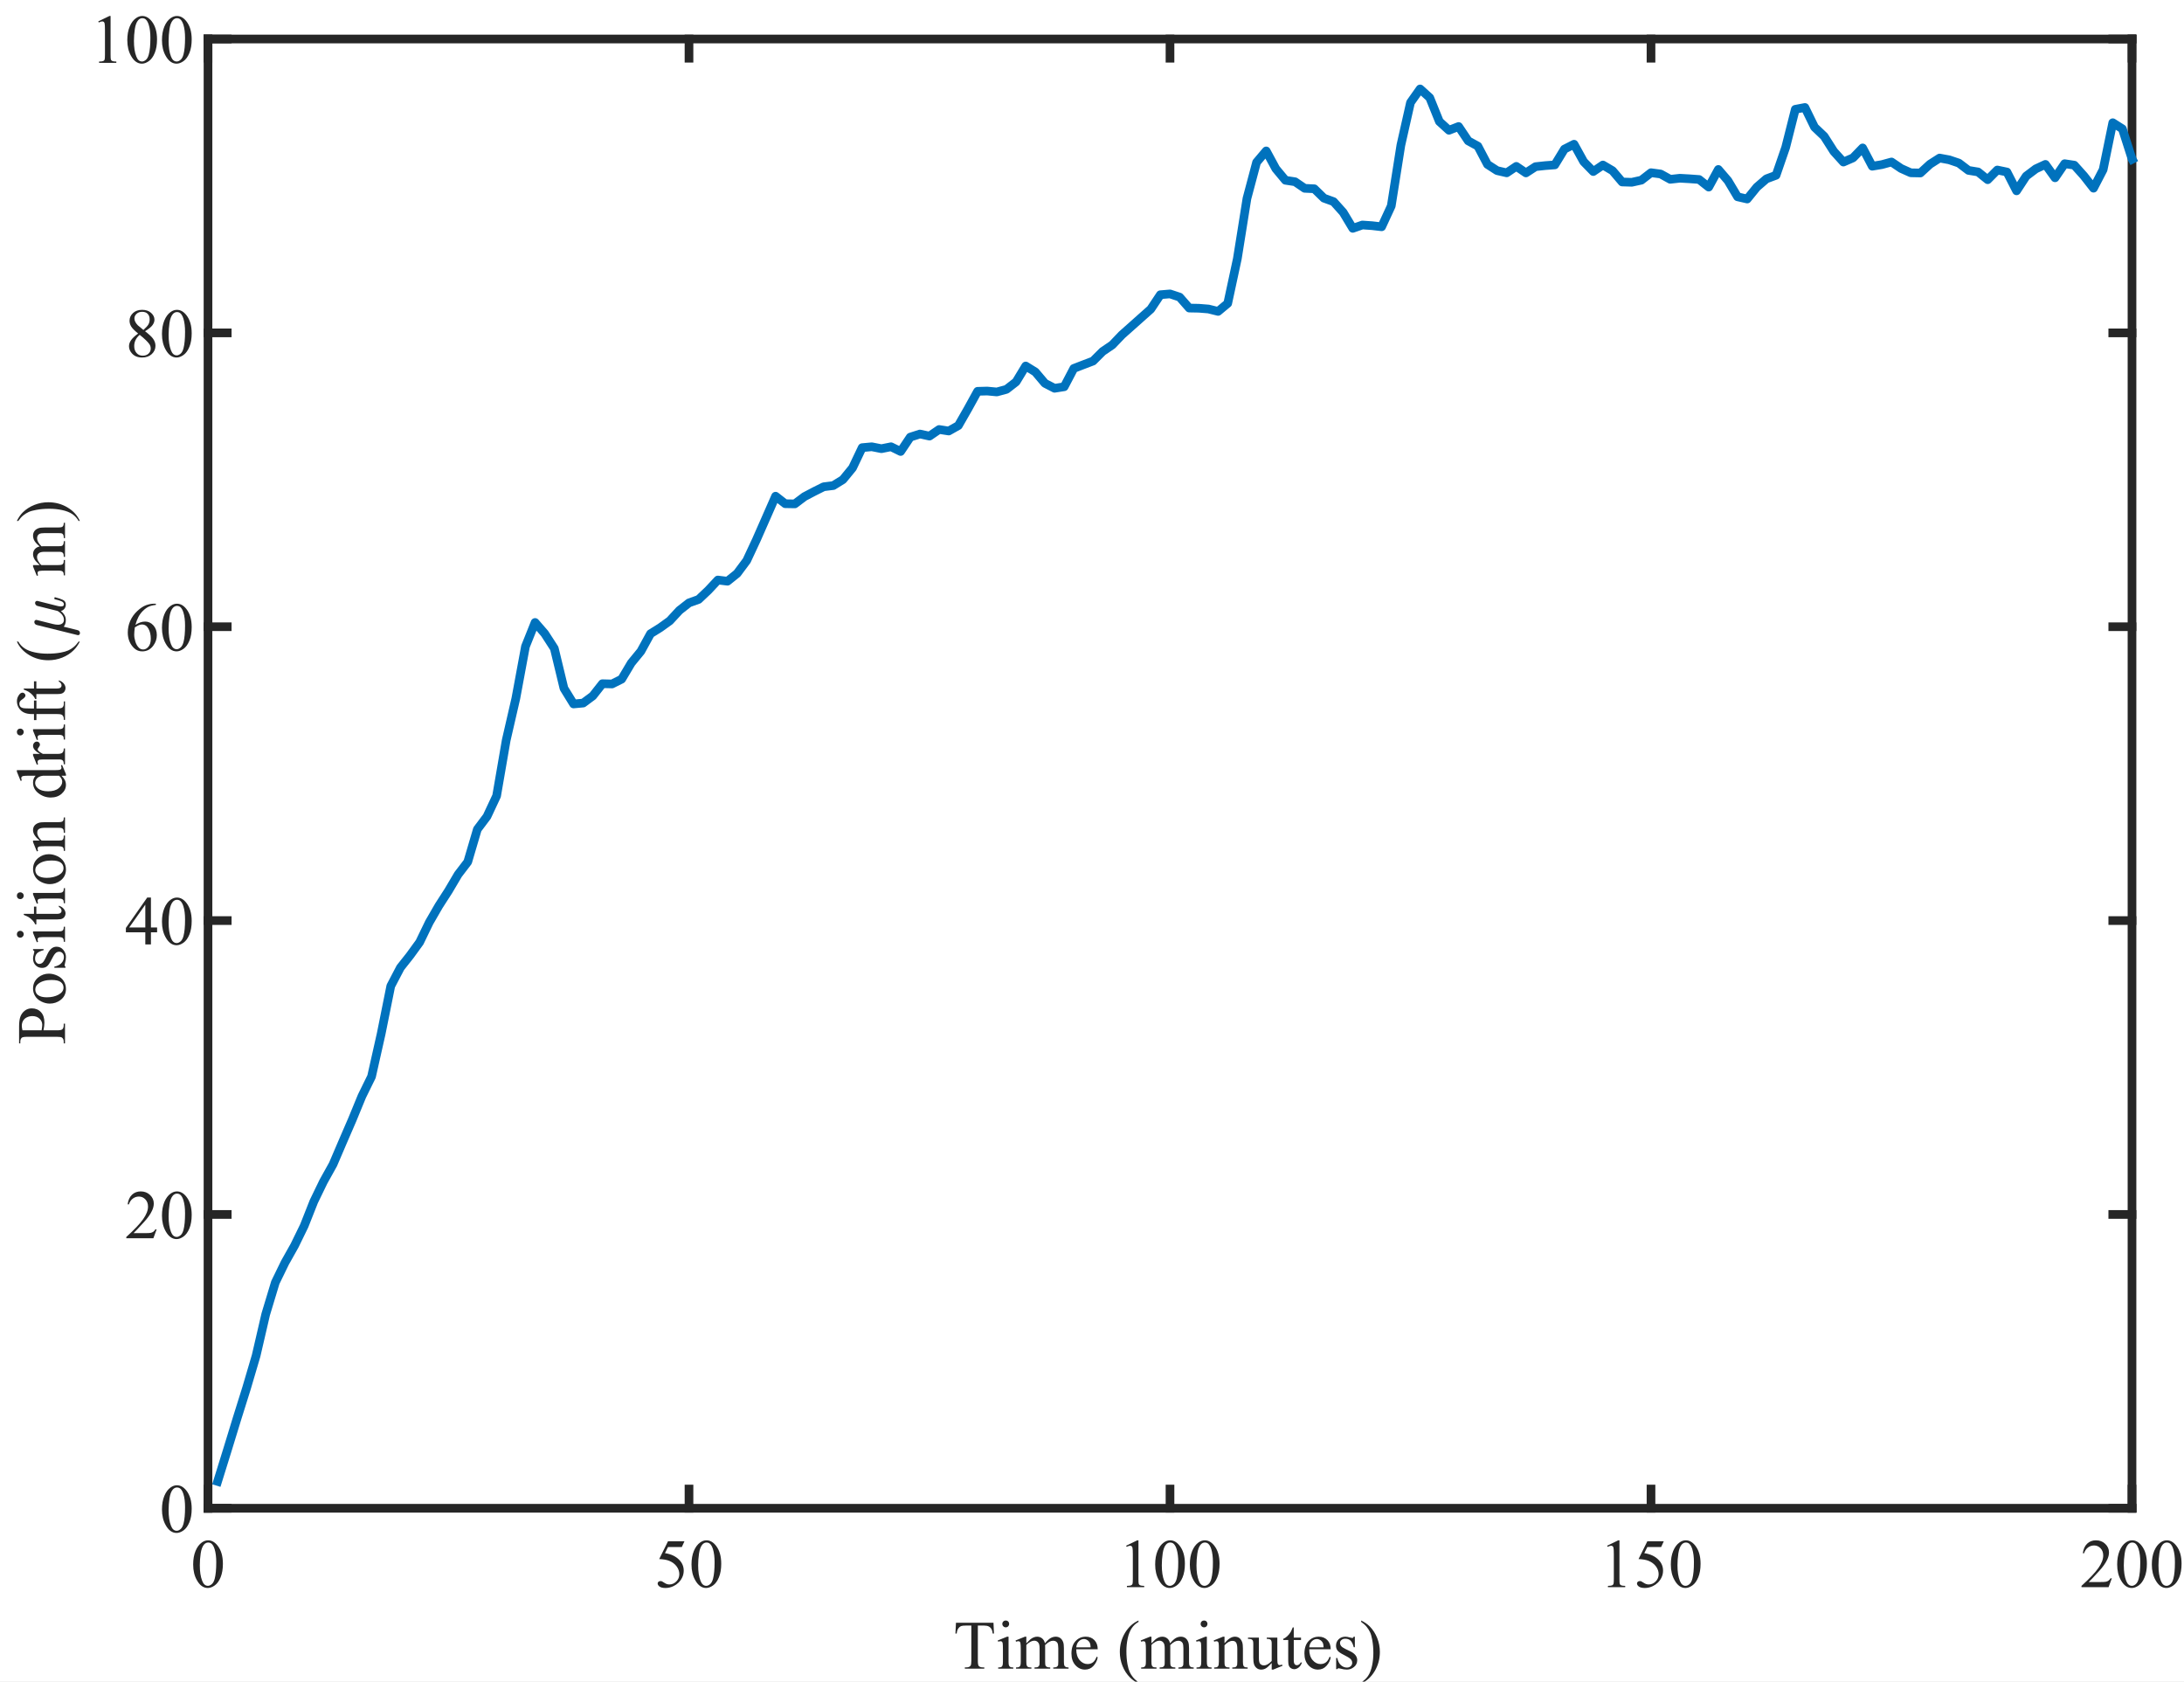 <?xml version="1.0"?>
<!DOCTYPE svg PUBLIC '-//W3C//DTD SVG 1.0//EN'
          'http://www.w3.org/TR/2001/REC-SVG-20010904/DTD/svg10.dtd'>
<svg xmlns:xlink="http://www.w3.org/1999/xlink" style="fill-opacity:1; color-rendering:auto; color-interpolation:auto; text-rendering:auto; stroke:black; stroke-linecap:square; stroke-miterlimit:10; shape-rendering:auto; stroke-opacity:1; fill:black; stroke-dasharray:none; font-weight:normal; stroke-width:1; font-family:'Dialog'; font-style:normal; stroke-linejoin:miter; font-size:12px; stroke-dashoffset:0; image-rendering:auto;" width="504" height="388" xmlns="http://www.w3.org/2000/svg"
><rect width="100%" height="100%" fill="#808080" stroke="none"/><!--Generated by the Batik Graphics2D SVG Generator--><defs id="genericDefs"
  /><g
  ><defs id="defs1"
    ><clipPath clipPathUnits="userSpaceOnUse" id="clipPath1"
      ><path d="M0 0 L504 0 L504 388 L0 388 L0 0 Z"
      /></clipPath
    ></defs
    ><g style="fill:white; stroke:white;"
    ><rect x="0" y="0" width="504" style="clip-path:url(#clipPath1); stroke:none;" height="388"
    /></g
    ><g style="fill:white; text-rendering:optimizeSpeed; color-rendering:optimizeSpeed; image-rendering:optimizeSpeed; shape-rendering:crispEdges; stroke:white; color-interpolation:sRGB;"
    ><rect x="0" width="504" height="388" y="0" style="stroke:none;"
      /><path style="stroke:none;" d="M48 348 L492 348 L492 9 L48 9 Z"
    /></g
    ><g style="fill:rgb(38,38,38); text-rendering:geometricPrecision; image-rendering:optimizeQuality; color-rendering:optimizeQuality; stroke-linejoin:round; stroke:rgb(38,38,38); color-interpolation:linearRGB; stroke-width:2;"
    ><line y2="348" style="fill:none;" x1="48" x2="492" y1="348"
      /><line y2="9" style="fill:none;" x1="48" x2="492" y1="9"
      /><line y2="343.562" style="fill:none;" x1="48" x2="48" y1="348"
      /><line y2="343.562" style="fill:none;" x1="159" x2="159" y1="348"
      /><line y2="343.562" style="fill:none;" x1="270" x2="270" y1="348"
      /><line y2="343.562" style="fill:none;" x1="381" x2="381" y1="348"
      /><line y2="343.562" style="fill:none;" x1="492" x2="492" y1="348"
      /><line y2="13.438" style="fill:none;" x1="48" x2="48" y1="9"
      /><line y2="13.438" style="fill:none;" x1="159" x2="159" y1="9"
      /><line y2="13.438" style="fill:none;" x1="270" x2="270" y1="9"
      /><line y2="13.438" style="fill:none;" x1="381" x2="381" y1="9"
      /><line y2="13.438" style="fill:none;" x1="492" x2="492" y1="9"
    /></g
    ><g transform="translate(48,351.2)" style="font-size:16px; fill:rgb(38,38,38); text-rendering:geometricPrecision; image-rendering:optimizeQuality; color-rendering:optimizeQuality; font-family:'Times New Roman'; stroke:rgb(38,38,38); color-interpolation:linearRGB;"
    ><path style="stroke:none;" d="M-3.422 9.766 Q-3.422 7.953 -2.875 6.641 Q-2.328 5.328 -1.422 4.688 Q-0.719 4.188 0.031 4.188 Q1.25 4.188 2.219 5.422 Q3.438 6.969 3.438 9.594 Q3.438 11.438 2.906 12.727 Q2.375 14.016 1.547 14.602 Q0.719 15.188 -0.047 15.188 Q-1.562 15.188 -2.562 13.391 Q-3.422 11.891 -3.422 9.766 ZM-1.891 9.953 Q-1.891 12.141 -1.344 13.531 Q-0.906 14.688 -0.016 14.688 Q0.406 14.688 0.859 14.312 Q1.312 13.938 1.547 13.047 Q1.906 11.703 1.906 9.25 Q1.906 7.438 1.531 6.234 Q1.25 5.328 0.797 4.953 Q0.484 4.703 0.031 4.703 Q-0.5 4.703 -0.922 5.172 Q-1.484 5.828 -1.688 7.219 Q-1.891 8.609 -1.891 9.953 Z"
    /></g
    ><g transform="translate(159,351.2)" style="font-size:16px; fill:rgb(38,38,38); text-rendering:geometricPrecision; image-rendering:optimizeQuality; color-rendering:optimizeQuality; font-family:'Times New Roman'; stroke:rgb(38,38,38); color-interpolation:linearRGB;"
    ><path style="stroke:none;" d="M-1.047 4.406 L-1.656 5.734 L-4.844 5.734 L-5.547 7.156 Q-3.469 7.453 -2.266 8.688 Q-1.219 9.75 -1.219 11.188 Q-1.219 12.031 -1.562 12.742 Q-1.906 13.453 -2.422 13.953 Q-2.938 14.453 -3.562 14.75 Q-4.469 15.188 -5.406 15.188 Q-6.359 15.188 -6.797 14.859 Q-7.234 14.531 -7.234 14.141 Q-7.234 13.922 -7.055 13.758 Q-6.875 13.594 -6.594 13.594 Q-6.391 13.594 -6.242 13.656 Q-6.094 13.719 -5.719 13.969 Q-5.141 14.375 -4.531 14.375 Q-3.625 14.375 -2.93 13.688 Q-2.234 13 -2.234 12 Q-2.234 11.047 -2.852 10.211 Q-3.469 9.375 -4.562 8.922 Q-5.406 8.578 -6.875 8.516 L-4.844 4.406 L-1.047 4.406 ZM0.578 9.766 Q0.578 7.953 1.125 6.641 Q1.672 5.328 2.578 4.688 Q3.281 4.188 4.031 4.188 Q5.25 4.188 6.219 5.422 Q7.438 6.969 7.438 9.594 Q7.438 11.438 6.906 12.727 Q6.375 14.016 5.547 14.602 Q4.719 15.188 3.953 15.188 Q2.438 15.188 1.438 13.391 Q0.578 11.891 0.578 9.766 ZM2.109 9.953 Q2.109 12.141 2.656 13.531 Q3.094 14.688 3.984 14.688 Q4.406 14.688 4.859 14.312 Q5.312 13.938 5.547 13.047 Q5.906 11.703 5.906 9.25 Q5.906 7.438 5.531 6.234 Q5.25 5.328 4.797 4.953 Q4.484 4.703 4.031 4.703 Q3.5 4.703 3.078 5.172 Q2.516 5.828 2.312 7.219 Q2.109 8.609 2.109 9.953 Z"
    /></g
    ><g transform="translate(270,351.2)" style="font-size:16px; fill:rgb(38,38,38); text-rendering:geometricPrecision; image-rendering:optimizeQuality; color-rendering:optimizeQuality; font-family:'Times New Roman'; stroke:rgb(38,38,38); color-interpolation:linearRGB;"
    ><path style="stroke:none;" d="M-10.125 5.438 L-7.547 4.188 L-7.281 4.188 L-7.281 13.125 Q-7.281 14.016 -7.211 14.234 Q-7.141 14.453 -6.906 14.57 Q-6.672 14.688 -5.953 14.703 L-5.953 15 L-9.938 15 L-9.938 14.703 Q-9.188 14.688 -8.969 14.578 Q-8.75 14.469 -8.664 14.273 Q-8.578 14.078 -8.578 13.125 L-8.578 7.406 Q-8.578 6.25 -8.656 5.922 Q-8.703 5.672 -8.852 5.555 Q-9 5.438 -9.203 5.438 Q-9.484 5.438 -10 5.688 L-10.125 5.438 ZM-3.422 9.766 Q-3.422 7.953 -2.875 6.641 Q-2.328 5.328 -1.422 4.688 Q-0.719 4.188 0.031 4.188 Q1.25 4.188 2.219 5.422 Q3.438 6.969 3.438 9.594 Q3.438 11.438 2.906 12.727 Q2.375 14.016 1.547 14.602 Q0.719 15.188 -0.047 15.188 Q-1.562 15.188 -2.562 13.391 Q-3.422 11.891 -3.422 9.766 ZM-1.891 9.953 Q-1.891 12.141 -1.344 13.531 Q-0.906 14.688 -0.016 14.688 Q0.406 14.688 0.859 14.312 Q1.312 13.938 1.547 13.047 Q1.906 11.703 1.906 9.25 Q1.906 7.438 1.531 6.234 Q1.25 5.328 0.797 4.953 Q0.484 4.703 0.031 4.703 Q-0.5 4.703 -0.922 5.172 Q-1.484 5.828 -1.688 7.219 Q-1.891 8.609 -1.891 9.953 ZM4.578 9.766 Q4.578 7.953 5.125 6.641 Q5.672 5.328 6.578 4.688 Q7.281 4.188 8.031 4.188 Q9.25 4.188 10.219 5.422 Q11.438 6.969 11.438 9.594 Q11.438 11.438 10.906 12.727 Q10.375 14.016 9.547 14.602 Q8.719 15.188 7.953 15.188 Q6.438 15.188 5.438 13.391 Q4.578 11.891 4.578 9.766 ZM6.109 9.953 Q6.109 12.141 6.656 13.531 Q7.094 14.688 7.984 14.688 Q8.406 14.688 8.859 14.312 Q9.312 13.938 9.547 13.047 Q9.906 11.703 9.906 9.25 Q9.906 7.438 9.531 6.234 Q9.25 5.328 8.797 4.953 Q8.484 4.703 8.031 4.703 Q7.5 4.703 7.078 5.172 Q6.516 5.828 6.312 7.219 Q6.109 8.609 6.109 9.953 Z"
    /></g
    ><g transform="translate(381,351.2)" style="font-size:16px; fill:rgb(38,38,38); text-rendering:geometricPrecision; image-rendering:optimizeQuality; color-rendering:optimizeQuality; font-family:'Times New Roman'; stroke:rgb(38,38,38); color-interpolation:linearRGB;"
    ><path style="stroke:none;" d="M-10.125 5.438 L-7.547 4.188 L-7.281 4.188 L-7.281 13.125 Q-7.281 14.016 -7.211 14.234 Q-7.141 14.453 -6.906 14.57 Q-6.672 14.688 -5.953 14.703 L-5.953 15 L-9.938 15 L-9.938 14.703 Q-9.188 14.688 -8.969 14.578 Q-8.75 14.469 -8.664 14.273 Q-8.578 14.078 -8.578 13.125 L-8.578 7.406 Q-8.578 6.25 -8.656 5.922 Q-8.703 5.672 -8.852 5.555 Q-9 5.438 -9.203 5.438 Q-9.484 5.438 -10 5.688 L-10.125 5.438 ZM2.953 4.406 L2.344 5.734 L-0.844 5.734 L-1.547 7.156 Q0.531 7.453 1.734 8.688 Q2.781 9.75 2.781 11.188 Q2.781 12.031 2.438 12.742 Q2.094 13.453 1.578 13.953 Q1.062 14.453 0.438 14.75 Q-0.469 15.188 -1.406 15.188 Q-2.359 15.188 -2.797 14.859 Q-3.234 14.531 -3.234 14.141 Q-3.234 13.922 -3.055 13.758 Q-2.875 13.594 -2.594 13.594 Q-2.391 13.594 -2.242 13.656 Q-2.094 13.719 -1.719 13.969 Q-1.141 14.375 -0.531 14.375 Q0.375 14.375 1.07 13.688 Q1.766 13 1.766 12 Q1.766 11.047 1.148 10.211 Q0.531 9.375 -0.562 8.922 Q-1.406 8.578 -2.875 8.516 L-0.844 4.406 L2.953 4.406 ZM4.578 9.766 Q4.578 7.953 5.125 6.641 Q5.672 5.328 6.578 4.688 Q7.281 4.188 8.031 4.188 Q9.25 4.188 10.219 5.422 Q11.438 6.969 11.438 9.594 Q11.438 11.438 10.906 12.727 Q10.375 14.016 9.547 14.602 Q8.719 15.188 7.953 15.188 Q6.438 15.188 5.438 13.391 Q4.578 11.891 4.578 9.766 ZM6.109 9.953 Q6.109 12.141 6.656 13.531 Q7.094 14.688 7.984 14.688 Q8.406 14.688 8.859 14.312 Q9.312 13.938 9.547 13.047 Q9.906 11.703 9.906 9.25 Q9.906 7.438 9.531 6.234 Q9.25 5.328 8.797 4.953 Q8.484 4.703 8.031 4.703 Q7.5 4.703 7.078 5.172 Q6.516 5.828 6.312 7.219 Q6.109 8.609 6.109 9.953 Z"
    /></g
    ><g transform="translate(492,351.2)" style="font-size:16px; fill:rgb(38,38,38); text-rendering:geometricPrecision; image-rendering:optimizeQuality; color-rendering:optimizeQuality; font-family:'Times New Roman'; stroke:rgb(38,38,38); color-interpolation:linearRGB;"
    ><path style="stroke:none;" d="M-4.656 12.953 L-5.406 15 L-11.656 15 L-11.656 14.703 Q-8.891 12.188 -7.766 10.594 Q-6.641 9 -6.641 7.688 Q-6.641 6.672 -7.258 6.023 Q-7.875 5.375 -8.734 5.375 Q-9.516 5.375 -10.141 5.836 Q-10.766 6.297 -11.062 7.172 L-11.344 7.172 Q-11.156 5.734 -10.344 4.961 Q-9.531 4.188 -8.328 4.188 Q-7.031 4.188 -6.172 5.016 Q-5.312 5.844 -5.312 6.969 Q-5.312 7.766 -5.688 8.578 Q-6.266 9.844 -7.562 11.25 Q-9.5 13.375 -9.984 13.812 L-7.219 13.812 Q-6.375 13.812 -6.039 13.75 Q-5.703 13.688 -5.43 13.5 Q-5.156 13.312 -4.953 12.953 L-4.656 12.953 ZM-3.422 9.766 Q-3.422 7.953 -2.875 6.641 Q-2.328 5.328 -1.422 4.688 Q-0.719 4.188 0.031 4.188 Q1.25 4.188 2.219 5.422 Q3.438 6.969 3.438 9.594 Q3.438 11.438 2.906 12.727 Q2.375 14.016 1.547 14.602 Q0.719 15.188 -0.047 15.188 Q-1.562 15.188 -2.562 13.391 Q-3.422 11.891 -3.422 9.766 ZM-1.891 9.953 Q-1.891 12.141 -1.344 13.531 Q-0.906 14.688 -0.016 14.688 Q0.406 14.688 0.859 14.312 Q1.312 13.938 1.547 13.047 Q1.906 11.703 1.906 9.25 Q1.906 7.438 1.531 6.234 Q1.25 5.328 0.797 4.953 Q0.484 4.703 0.031 4.703 Q-0.5 4.703 -0.922 5.172 Q-1.484 5.828 -1.688 7.219 Q-1.891 8.609 -1.891 9.953 ZM4.578 9.766 Q4.578 7.953 5.125 6.641 Q5.672 5.328 6.578 4.688 Q7.281 4.188 8.031 4.188 Q9.25 4.188 10.219 5.422 Q11.438 6.969 11.438 9.594 Q11.438 11.438 10.906 12.727 Q10.375 14.016 9.547 14.602 Q8.719 15.188 7.953 15.188 Q6.438 15.188 5.438 13.391 Q4.578 11.891 4.578 9.766 ZM6.109 9.953 Q6.109 12.141 6.656 13.531 Q7.094 14.688 7.984 14.688 Q8.406 14.688 8.859 14.312 Q9.312 13.938 9.547 13.047 Q9.906 11.703 9.906 9.25 Q9.906 7.438 9.531 6.234 Q9.25 5.328 8.797 4.953 Q8.484 4.703 8.031 4.703 Q7.5 4.703 7.078 5.172 Q6.516 5.828 6.312 7.219 Q6.109 8.609 6.109 9.953 Z"
    /></g
    ><g transform="translate(270,370)" style="font-size:16px; fill:rgb(38,38,38); text-rendering:geometricPrecision; image-rendering:optimizeQuality; color-rendering:optimizeQuality; font-family:'Times New Roman'; stroke:rgb(38,38,38); color-interpolation:linearRGB;"
    ><path style="stroke:none;" d="M-40.734 4.406 L-40.625 6.891 L-40.922 6.891 Q-41 6.234 -41.156 5.953 Q-41.391 5.5 -41.797 5.281 Q-42.203 5.062 -42.859 5.062 L-44.344 5.062 L-44.344 13.156 Q-44.344 14.141 -44.141 14.375 Q-43.844 14.703 -43.219 14.703 L-42.859 14.703 L-42.859 15 L-47.344 15 L-47.344 14.703 L-46.969 14.703 Q-46.297 14.703 -46.016 14.297 Q-45.844 14.047 -45.844 13.156 L-45.844 5.062 L-47.125 5.062 Q-47.859 5.062 -48.172 5.172 Q-48.578 5.328 -48.867 5.75 Q-49.156 6.172 -49.219 6.891 L-49.516 6.891 L-49.391 4.406 L-40.734 4.406 ZM-37.898 3.891 Q-37.57 3.891 -37.344 4.117 Q-37.117 4.344 -37.117 4.672 Q-37.117 5 -37.344 5.234 Q-37.57 5.469 -37.898 5.469 Q-38.227 5.469 -38.461 5.234 Q-38.695 5 -38.695 4.672 Q-38.695 4.344 -38.469 4.117 Q-38.242 3.891 -37.898 3.891 ZM-37.258 7.625 L-37.258 13.375 Q-37.258 14.047 -37.156 14.273 Q-37.055 14.5 -36.867 14.609 Q-36.68 14.719 -36.164 14.719 L-36.164 15 L-39.648 15 L-39.648 14.719 Q-39.117 14.719 -38.938 14.617 Q-38.758 14.516 -38.656 14.281 Q-38.555 14.047 -38.555 13.375 L-38.555 10.625 Q-38.555 9.453 -38.617 9.109 Q-38.68 8.859 -38.797 8.766 Q-38.914 8.672 -39.117 8.672 Q-39.336 8.672 -39.648 8.781 L-39.758 8.5 L-37.602 7.625 L-37.258 7.625 ZM-33.156 9.156 Q-32.375 8.375 -32.234 8.25 Q-31.875 7.953 -31.469 7.789 Q-31.062 7.625 -30.672 7.625 Q-30 7.625 -29.516 8.016 Q-29.031 8.406 -28.859 9.156 Q-28.062 8.219 -27.508 7.922 Q-26.953 7.625 -26.359 7.625 Q-25.797 7.625 -25.352 7.922 Q-24.906 8.219 -24.656 8.875 Q-24.484 9.328 -24.484 10.297 L-24.484 13.375 Q-24.484 14.047 -24.375 14.297 Q-24.297 14.469 -24.086 14.594 Q-23.875 14.719 -23.406 14.719 L-23.406 15 L-26.938 15 L-26.938 14.719 L-26.781 14.719 Q-26.328 14.719 -26.062 14.531 Q-25.891 14.406 -25.812 14.141 Q-25.781 14 -25.781 13.375 L-25.781 10.297 Q-25.781 9.422 -25.984 9.062 Q-26.297 8.562 -26.969 8.562 Q-27.375 8.562 -27.797 8.773 Q-28.219 8.984 -28.812 9.547 L-28.828 9.625 L-28.812 9.969 L-28.812 13.375 Q-28.812 14.109 -28.727 14.289 Q-28.641 14.469 -28.414 14.594 Q-28.188 14.719 -27.641 14.719 L-27.641 15 L-31.266 15 L-31.266 14.719 Q-30.672 14.719 -30.445 14.578 Q-30.219 14.438 -30.141 14.156 Q-30.094 14.016 -30.094 13.375 L-30.094 10.297 Q-30.094 9.422 -30.359 9.047 Q-30.703 8.547 -31.312 8.547 Q-31.734 8.547 -32.156 8.766 Q-32.797 9.109 -33.156 9.547 L-33.156 13.375 Q-33.156 14.078 -33.055 14.289 Q-32.953 14.5 -32.766 14.609 Q-32.578 14.719 -31.984 14.719 L-31.984 15 L-35.531 15 L-35.531 14.719 Q-35.031 14.719 -34.836 14.609 Q-34.641 14.5 -34.539 14.273 Q-34.438 14.047 -34.438 13.375 L-34.438 10.641 Q-34.438 9.469 -34.516 9.125 Q-34.562 8.859 -34.68 8.766 Q-34.797 8.672 -35 8.672 Q-35.219 8.672 -35.531 8.781 L-35.641 8.5 L-33.484 7.625 L-33.156 7.625 L-33.156 9.156 ZM-21.633 10.531 Q-21.633 12.125 -20.852 13.031 Q-20.07 13.938 -19.023 13.938 Q-18.32 13.938 -17.797 13.555 Q-17.273 13.172 -16.93 12.234 L-16.68 12.391 Q-16.852 13.453 -17.641 14.336 Q-18.43 15.219 -19.617 15.219 Q-20.898 15.219 -21.82 14.211 Q-22.742 13.203 -22.742 11.516 Q-22.742 9.672 -21.797 8.648 Q-20.852 7.625 -19.43 7.625 Q-18.227 7.625 -17.453 8.414 Q-16.68 9.203 -16.68 10.531 L-21.633 10.531 ZM-21.633 10.078 L-18.32 10.078 Q-18.352 9.391 -18.477 9.109 Q-18.68 8.672 -19.062 8.422 Q-19.445 8.172 -19.867 8.172 Q-20.523 8.172 -21.031 8.68 Q-21.539 9.188 -21.633 10.078 ZM-7.266 18.141 L-7.266 18.422 Q-8.438 17.828 -9.234 17.031 Q-10.359 15.906 -10.969 14.359 Q-11.578 12.812 -11.578 11.156 Q-11.578 8.734 -10.383 6.742 Q-9.188 4.75 -7.266 3.891 L-7.266 4.219 Q-8.219 4.75 -8.836 5.672 Q-9.453 6.594 -9.758 8.008 Q-10.062 9.422 -10.062 10.953 Q-10.062 12.625 -9.812 14 Q-9.609 15.078 -9.32 15.734 Q-9.031 16.391 -8.539 16.992 Q-8.047 17.594 -7.266 18.141 ZM-4.281 9.156 Q-3.5 8.375 -3.359 8.25 Q-3 7.953 -2.594 7.789 Q-2.188 7.625 -1.797 7.625 Q-1.125 7.625 -0.641 8.016 Q-0.156 8.406 0.016 9.156 Q0.812 8.219 1.367 7.922 Q1.922 7.625 2.516 7.625 Q3.078 7.625 3.523 7.922 Q3.969 8.219 4.219 8.875 Q4.391 9.328 4.391 10.297 L4.391 13.375 Q4.391 14.047 4.5 14.297 Q4.578 14.469 4.789 14.594 Q5 14.719 5.469 14.719 L5.469 15 L1.938 15 L1.938 14.719 L2.094 14.719 Q2.547 14.719 2.812 14.531 Q2.984 14.406 3.062 14.141 Q3.094 14 3.094 13.375 L3.094 10.297 Q3.094 9.422 2.891 9.062 Q2.578 8.562 1.906 8.562 Q1.5 8.562 1.078 8.773 Q0.656 8.984 0.062 9.547 L0.047 9.625 L0.062 9.969 L0.062 13.375 Q0.062 14.109 0.148 14.289 Q0.234 14.469 0.461 14.594 Q0.688 14.719 1.234 14.719 L1.234 15 L-2.391 15 L-2.391 14.719 Q-1.797 14.719 -1.57 14.578 Q-1.344 14.438 -1.266 14.156 Q-1.219 14.016 -1.219 13.375 L-1.219 10.297 Q-1.219 9.422 -1.484 9.047 Q-1.828 8.547 -2.438 8.547 Q-2.859 8.547 -3.281 8.766 Q-3.922 9.109 -4.281 9.547 L-4.281 13.375 Q-4.281 14.078 -4.18 14.289 Q-4.078 14.5 -3.891 14.609 Q-3.703 14.719 -3.109 14.719 L-3.109 15 L-6.656 15 L-6.656 14.719 Q-6.156 14.719 -5.961 14.609 Q-5.766 14.5 -5.664 14.273 Q-5.562 14.047 -5.562 13.375 L-5.562 10.641 Q-5.562 9.469 -5.641 9.125 Q-5.688 8.859 -5.805 8.766 Q-5.922 8.672 -6.125 8.672 Q-6.344 8.672 -6.656 8.781 L-6.766 8.5 L-4.609 7.625 L-4.281 7.625 L-4.281 9.156 ZM7.867 3.891 Q8.195 3.891 8.422 4.117 Q8.648 4.344 8.648 4.672 Q8.648 5 8.422 5.234 Q8.195 5.469 7.867 5.469 Q7.539 5.469 7.305 5.234 Q7.07 5 7.07 4.672 Q7.07 4.344 7.297 4.117 Q7.523 3.891 7.867 3.891 ZM8.508 7.625 L8.508 13.375 Q8.508 14.047 8.609 14.273 Q8.711 14.5 8.898 14.609 Q9.086 14.719 9.602 14.719 L9.602 15 L6.117 15 L6.117 14.719 Q6.648 14.719 6.828 14.617 Q7.008 14.516 7.109 14.281 Q7.211 14.047 7.211 13.375 L7.211 10.625 Q7.211 9.453 7.148 9.109 Q7.086 8.859 6.969 8.766 Q6.852 8.672 6.648 8.672 Q6.43 8.672 6.117 8.781 L6.008 8.5 L8.164 7.625 L8.508 7.625 ZM12.578 9.141 Q13.828 7.625 14.969 7.625 Q15.562 7.625 15.984 7.922 Q16.406 8.219 16.656 8.891 Q16.828 9.359 16.828 10.328 L16.828 13.375 Q16.828 14.062 16.938 14.297 Q17.016 14.5 17.211 14.609 Q17.406 14.719 17.922 14.719 L17.922 15 L14.375 15 L14.375 14.719 L14.531 14.719 Q15.031 14.719 15.227 14.562 Q15.422 14.406 15.5 14.109 Q15.531 14 15.531 13.375 L15.531 10.453 Q15.531 9.469 15.281 9.031 Q15.031 8.594 14.422 8.594 Q13.5 8.594 12.578 9.609 L12.578 13.375 Q12.578 14.109 12.656 14.281 Q12.766 14.5 12.961 14.609 Q13.156 14.719 13.734 14.719 L13.734 15 L10.203 15 L10.203 14.719 L10.359 14.719 Q10.906 14.719 11.094 14.438 Q11.281 14.156 11.281 13.375 L11.281 10.719 Q11.281 9.438 11.227 9.156 Q11.172 8.875 11.047 8.773 Q10.922 8.672 10.719 8.672 Q10.5 8.672 10.203 8.781 L10.078 8.5 L12.234 7.625 L12.578 7.625 L12.578 9.141 ZM24.766 7.844 L24.766 12.172 Q24.766 13.422 24.82 13.695 Q24.875 13.969 25.008 14.078 Q25.141 14.188 25.312 14.188 Q25.547 14.188 25.859 14.062 L25.969 14.328 L23.828 15.219 L23.469 15.219 L23.469 13.703 Q22.547 14.703 22.062 14.961 Q21.578 15.219 21.047 15.219 Q20.438 15.219 20 14.867 Q19.562 14.516 19.391 13.969 Q19.219 13.422 19.219 12.422 L19.219 9.234 Q19.219 8.719 19.109 8.523 Q19 8.328 18.781 8.227 Q18.562 8.125 18 8.125 L18 7.844 L20.516 7.844 L20.516 12.625 Q20.516 13.625 20.859 13.938 Q21.203 14.25 21.703 14.25 Q22.031 14.25 22.461 14.039 Q22.891 13.828 23.469 13.234 L23.469 9.188 Q23.469 8.578 23.25 8.359 Q23.031 8.141 22.328 8.125 L22.328 7.844 L24.766 7.844 ZM28.562 5.484 L28.562 7.844 L30.234 7.844 L30.234 8.391 L28.562 8.391 L28.562 13.031 Q28.562 13.719 28.766 13.961 Q28.969 14.203 29.281 14.203 Q29.531 14.203 29.773 14.047 Q30.016 13.891 30.156 13.578 L30.453 13.578 Q30.188 14.344 29.688 14.734 Q29.188 15.125 28.656 15.125 Q28.297 15.125 27.953 14.922 Q27.609 14.719 27.445 14.344 Q27.281 13.969 27.281 13.203 L27.281 8.391 L26.141 8.391 L26.141 8.125 Q26.578 7.953 27.023 7.547 Q27.469 7.141 27.828 6.578 Q28 6.281 28.328 5.484 L28.562 5.484 ZM32.133 10.531 Q32.133 12.125 32.914 13.031 Q33.695 13.938 34.742 13.938 Q35.445 13.938 35.969 13.555 Q36.492 13.172 36.836 12.234 L37.086 12.391 Q36.914 13.453 36.125 14.336 Q35.336 15.219 34.148 15.219 Q32.867 15.219 31.945 14.211 Q31.023 13.203 31.023 11.516 Q31.023 9.672 31.969 8.648 Q32.914 7.625 34.336 7.625 Q35.539 7.625 36.312 8.414 Q37.086 9.203 37.086 10.531 L32.133 10.531 ZM32.133 10.078 L35.445 10.078 Q35.414 9.391 35.289 9.109 Q35.086 8.672 34.703 8.422 Q34.32 8.172 33.898 8.172 Q33.242 8.172 32.734 8.68 Q32.227 9.188 32.133 10.078 ZM42.656 7.625 L42.656 10.062 L42.406 10.062 Q42.109 8.922 41.641 8.508 Q41.172 8.094 40.453 8.094 Q39.906 8.094 39.57 8.383 Q39.234 8.672 39.234 9.016 Q39.234 9.453 39.484 9.766 Q39.734 10.094 40.469 10.453 L41.609 11 Q43.203 11.781 43.203 13.047 Q43.203 14.016 42.461 14.617 Q41.719 15.219 40.812 15.219 Q40.156 15.219 39.312 14.984 Q39.047 14.906 38.891 14.906 Q38.703 14.906 38.609 15.109 L38.344 15.109 L38.344 12.547 L38.609 12.547 Q38.828 13.641 39.445 14.195 Q40.062 14.75 40.828 14.75 Q41.359 14.75 41.703 14.438 Q42.047 14.125 42.047 13.672 Q42.047 13.141 41.664 12.773 Q41.281 12.406 40.148 11.844 Q39.016 11.281 38.672 10.828 Q38.312 10.375 38.312 9.703 Q38.312 8.812 38.922 8.219 Q39.531 7.625 40.484 7.625 Q40.906 7.625 41.516 7.812 Q41.906 7.922 42.047 7.922 Q42.172 7.922 42.242 7.867 Q42.312 7.812 42.406 7.625 L42.656 7.625 ZM44.117 4.219 L44.117 3.891 Q45.305 4.469 46.102 5.266 Q47.211 6.406 47.82 7.945 Q48.43 9.484 48.43 11.141 Q48.43 13.562 47.242 15.562 Q46.055 17.562 44.117 18.422 L44.117 18.141 Q45.086 17.594 45.703 16.68 Q46.32 15.766 46.625 14.344 Q46.93 12.922 46.93 11.375 Q46.93 9.719 46.664 8.344 Q46.477 7.266 46.18 6.617 Q45.883 5.969 45.398 5.367 Q44.914 4.766 44.117 4.219 Z"
    /></g
    ><g style="fill:rgb(38,38,38); text-rendering:geometricPrecision; image-rendering:optimizeQuality; color-rendering:optimizeQuality; stroke-linejoin:round; stroke:rgb(38,38,38); color-interpolation:linearRGB; stroke-width:2;"
    ><line y2="9" style="fill:none;" x1="48" x2="48" y1="348"
      /><line y2="9" style="fill:none;" x1="492" x2="492" y1="348"
      /><line y2="348" style="fill:none;" x1="48" x2="52.438" y1="348"
      /><line y2="280.2" style="fill:none;" x1="48" x2="52.438" y1="280.2"
      /><line y2="212.4" style="fill:none;" x1="48" x2="52.438" y1="212.4"
      /><line y2="144.6" style="fill:none;" x1="48" x2="52.438" y1="144.6"
      /><line y2="76.8" style="fill:none;" x1="48" x2="52.438" y1="76.8"
      /><line y2="9" style="fill:none;" x1="48" x2="52.438" y1="9"
      /><line y2="348" style="fill:none;" x1="492" x2="487.562" y1="348"
      /><line y2="280.2" style="fill:none;" x1="492" x2="487.562" y1="280.2"
      /><line y2="212.4" style="fill:none;" x1="492" x2="487.562" y1="212.4"
      /><line y2="144.6" style="fill:none;" x1="492" x2="487.562" y1="144.6"
      /><line y2="76.8" style="fill:none;" x1="492" x2="487.562" y1="76.8"
      /><line y2="9" style="fill:none;" x1="492" x2="487.562" y1="9"
    /></g
    ><g transform="translate(44.8,348)" style="font-size:16px; fill:rgb(38,38,38); text-rendering:geometricPrecision; image-rendering:optimizeQuality; color-rendering:optimizeQuality; font-family:'Times New Roman'; stroke:rgb(38,38,38); color-interpolation:linearRGB;"
    ><path style="stroke:none;" d="M-7.422 0.266 Q-7.422 -1.547 -6.875 -2.859 Q-6.328 -4.172 -5.422 -4.812 Q-4.719 -5.312 -3.969 -5.312 Q-2.75 -5.312 -1.781 -4.078 Q-0.562 -2.531 -0.562 0.094 Q-0.562 1.938 -1.094 3.227 Q-1.625 4.516 -2.453 5.102 Q-3.281 5.688 -4.047 5.688 Q-5.562 5.688 -6.562 3.891 Q-7.422 2.391 -7.422 0.266 ZM-5.891 0.453 Q-5.891 2.641 -5.344 4.031 Q-4.906 5.188 -4.016 5.188 Q-3.594 5.188 -3.141 4.812 Q-2.688 4.438 -2.453 3.547 Q-2.094 2.203 -2.094 -0.25 Q-2.094 -2.062 -2.469 -3.266 Q-2.75 -4.172 -3.203 -4.547 Q-3.516 -4.797 -3.969 -4.797 Q-4.5 -4.797 -4.922 -4.328 Q-5.484 -3.672 -5.688 -2.281 Q-5.891 -0.891 -5.891 0.453 Z"
    /></g
    ><g transform="translate(44.8,280.2)" style="font-size:16px; fill:rgb(38,38,38); text-rendering:geometricPrecision; image-rendering:optimizeQuality; color-rendering:optimizeQuality; font-family:'Times New Roman'; stroke:rgb(38,38,38); color-interpolation:linearRGB;"
    ><path style="stroke:none;" d="M-8.656 3.453 L-9.406 5.5 L-15.656 5.5 L-15.656 5.203 Q-12.891 2.688 -11.766 1.094 Q-10.641 -0.5 -10.641 -1.812 Q-10.641 -2.828 -11.258 -3.477 Q-11.875 -4.125 -12.734 -4.125 Q-13.516 -4.125 -14.141 -3.664 Q-14.766 -3.203 -15.062 -2.328 L-15.344 -2.328 Q-15.156 -3.766 -14.344 -4.539 Q-13.531 -5.312 -12.328 -5.312 Q-11.031 -5.312 -10.172 -4.484 Q-9.312 -3.656 -9.312 -2.531 Q-9.312 -1.734 -9.688 -0.922 Q-10.266 0.344 -11.562 1.75 Q-13.5 3.875 -13.984 4.312 L-11.219 4.312 Q-10.375 4.312 -10.039 4.25 Q-9.703 4.188 -9.43 4 Q-9.156 3.812 -8.953 3.453 L-8.656 3.453 ZM-7.422 0.266 Q-7.422 -1.547 -6.875 -2.859 Q-6.328 -4.172 -5.422 -4.812 Q-4.719 -5.312 -3.969 -5.312 Q-2.75 -5.312 -1.781 -4.078 Q-0.562 -2.531 -0.562 0.094 Q-0.562 1.938 -1.094 3.227 Q-1.625 4.516 -2.453 5.102 Q-3.281 5.688 -4.047 5.688 Q-5.562 5.688 -6.562 3.891 Q-7.422 2.391 -7.422 0.266 ZM-5.891 0.453 Q-5.891 2.641 -5.344 4.031 Q-4.906 5.188 -4.016 5.188 Q-3.594 5.188 -3.141 4.812 Q-2.688 4.438 -2.453 3.547 Q-2.094 2.203 -2.094 -0.25 Q-2.094 -2.062 -2.469 -3.266 Q-2.75 -4.172 -3.203 -4.547 Q-3.516 -4.797 -3.969 -4.797 Q-4.5 -4.797 -4.922 -4.328 Q-5.484 -3.672 -5.688 -2.281 Q-5.891 -0.891 -5.891 0.453 Z"
    /></g
    ><g transform="translate(44.8,212.4)" style="font-size:16px; fill:rgb(38,38,38); text-rendering:geometricPrecision; image-rendering:optimizeQuality; color-rendering:optimizeQuality; font-family:'Times New Roman'; stroke:rgb(38,38,38); color-interpolation:linearRGB;"
    ><path style="stroke:none;" d="M-8.547 1.594 L-8.547 2.703 L-9.969 2.703 L-9.969 5.5 L-11.266 5.5 L-11.266 2.703 L-15.75 2.703 L-15.75 1.703 L-10.828 -5.312 L-9.969 -5.312 L-9.969 1.594 L-8.547 1.594 ZM-11.266 1.594 L-11.266 -3.672 L-14.984 1.594 L-11.266 1.594 ZM-7.422 0.266 Q-7.422 -1.547 -6.875 -2.859 Q-6.328 -4.172 -5.422 -4.812 Q-4.719 -5.312 -3.969 -5.312 Q-2.75 -5.312 -1.781 -4.078 Q-0.562 -2.531 -0.562 0.094 Q-0.562 1.938 -1.094 3.227 Q-1.625 4.516 -2.453 5.102 Q-3.281 5.688 -4.047 5.688 Q-5.562 5.688 -6.562 3.891 Q-7.422 2.391 -7.422 0.266 ZM-5.891 0.453 Q-5.891 2.641 -5.344 4.031 Q-4.906 5.188 -4.016 5.188 Q-3.594 5.188 -3.141 4.812 Q-2.688 4.438 -2.453 3.547 Q-2.094 2.203 -2.094 -0.25 Q-2.094 -2.062 -2.469 -3.266 Q-2.75 -4.172 -3.203 -4.547 Q-3.516 -4.797 -3.969 -4.797 Q-4.5 -4.797 -4.922 -4.328 Q-5.484 -3.672 -5.688 -2.281 Q-5.891 -0.891 -5.891 0.453 Z"
    /></g
    ><g transform="translate(44.8,144.6)" style="font-size:16px; fill:rgb(38,38,38); text-rendering:geometricPrecision; image-rendering:optimizeQuality; color-rendering:optimizeQuality; font-family:'Times New Roman'; stroke:rgb(38,38,38); color-interpolation:linearRGB;"
    ><path style="stroke:none;" d="M-8.828 -5.312 L-8.828 -5.031 Q-9.859 -4.922 -10.508 -4.617 Q-11.156 -4.312 -11.797 -3.68 Q-12.438 -3.047 -12.852 -2.266 Q-13.266 -1.484 -13.547 -0.422 Q-12.422 -1.188 -11.297 -1.188 Q-10.203 -1.188 -9.406 -0.312 Q-8.609 0.562 -8.609 1.938 Q-8.609 3.266 -9.422 4.359 Q-10.391 5.688 -11.984 5.688 Q-13.062 5.688 -13.828 4.969 Q-15.312 3.562 -15.312 1.344 Q-15.312 -0.078 -14.742 -1.359 Q-14.172 -2.641 -13.109 -3.633 Q-12.047 -4.625 -11.078 -4.969 Q-10.109 -5.312 -9.281 -5.312 L-8.828 -5.312 ZM-13.688 0.156 Q-13.828 1.203 -13.828 1.859 Q-13.828 2.609 -13.547 3.484 Q-13.266 4.359 -12.719 4.875 Q-12.328 5.25 -11.75 5.25 Q-11.078 5.25 -10.539 4.609 Q-10 3.969 -10 2.781 Q-10 1.438 -10.531 0.461 Q-11.062 -0.516 -12.047 -0.516 Q-12.344 -0.516 -12.68 -0.391 Q-13.016 -0.266 -13.688 0.156 ZM-7.422 0.266 Q-7.422 -1.547 -6.875 -2.859 Q-6.328 -4.172 -5.422 -4.812 Q-4.719 -5.312 -3.969 -5.312 Q-2.75 -5.312 -1.781 -4.078 Q-0.562 -2.531 -0.562 0.094 Q-0.562 1.938 -1.094 3.227 Q-1.625 4.516 -2.453 5.102 Q-3.281 5.688 -4.047 5.688 Q-5.562 5.688 -6.562 3.891 Q-7.422 2.391 -7.422 0.266 ZM-5.891 0.453 Q-5.891 2.641 -5.344 4.031 Q-4.906 5.188 -4.016 5.188 Q-3.594 5.188 -3.141 4.812 Q-2.688 4.438 -2.453 3.547 Q-2.094 2.203 -2.094 -0.25 Q-2.094 -2.062 -2.469 -3.266 Q-2.75 -4.172 -3.203 -4.547 Q-3.516 -4.797 -3.969 -4.797 Q-4.5 -4.797 -4.922 -4.328 Q-5.484 -3.672 -5.688 -2.281 Q-5.891 -0.891 -5.891 0.453 Z"
    /></g
    ><g transform="translate(44.8,76.8)" style="font-size:16px; fill:rgb(38,38,38); text-rendering:geometricPrecision; image-rendering:optimizeQuality; color-rendering:optimizeQuality; font-family:'Times New Roman'; stroke:rgb(38,38,38); color-interpolation:linearRGB;"
    ><path style="stroke:none;" d="M-12.922 0.156 Q-14.188 -0.875 -14.547 -1.5 Q-14.906 -2.125 -14.906 -2.797 Q-14.906 -3.828 -14.109 -4.57 Q-13.312 -5.312 -12 -5.312 Q-10.719 -5.312 -9.938 -4.617 Q-9.156 -3.922 -9.156 -3.031 Q-9.156 -2.438 -9.578 -1.82 Q-10 -1.203 -11.328 -0.375 Q-9.953 0.688 -9.516 1.297 Q-8.922 2.094 -8.922 2.984 Q-8.922 4.094 -9.773 4.891 Q-10.625 5.688 -12 5.688 Q-13.516 5.688 -14.359 4.734 Q-15.031 3.984 -15.031 3.078 Q-15.031 2.375 -14.555 1.688 Q-14.078 1 -12.922 0.156 ZM-11.703 -0.672 Q-10.766 -1.516 -10.516 -2.008 Q-10.266 -2.5 -10.266 -3.109 Q-10.266 -3.938 -10.727 -4.398 Q-11.188 -4.859 -11.984 -4.859 Q-12.781 -4.859 -13.281 -4.398 Q-13.781 -3.938 -13.781 -3.328 Q-13.781 -2.922 -13.57 -2.516 Q-13.359 -2.109 -12.984 -1.734 L-11.703 -0.672 ZM-12.562 0.453 Q-13.203 1 -13.516 1.648 Q-13.828 2.297 -13.828 3.047 Q-13.828 4.047 -13.281 4.656 Q-12.734 5.266 -11.875 5.266 Q-11.031 5.266 -10.523 4.789 Q-10.016 4.312 -10.016 3.625 Q-10.016 3.062 -10.312 2.625 Q-10.875 1.797 -12.562 0.453 ZM-7.422 0.266 Q-7.422 -1.547 -6.875 -2.859 Q-6.328 -4.172 -5.422 -4.812 Q-4.719 -5.312 -3.969 -5.312 Q-2.75 -5.312 -1.781 -4.078 Q-0.562 -2.531 -0.562 0.094 Q-0.562 1.938 -1.094 3.227 Q-1.625 4.516 -2.453 5.102 Q-3.281 5.688 -4.047 5.688 Q-5.562 5.688 -6.562 3.891 Q-7.422 2.391 -7.422 0.266 ZM-5.891 0.453 Q-5.891 2.641 -5.344 4.031 Q-4.906 5.188 -4.016 5.188 Q-3.594 5.188 -3.141 4.812 Q-2.688 4.438 -2.453 3.547 Q-2.094 2.203 -2.094 -0.25 Q-2.094 -2.062 -2.469 -3.266 Q-2.75 -4.172 -3.203 -4.547 Q-3.516 -4.797 -3.969 -4.797 Q-4.5 -4.797 -4.922 -4.328 Q-5.484 -3.672 -5.688 -2.281 Q-5.891 -0.891 -5.891 0.453 Z"
    /></g
    ><g transform="translate(44.8,9)" style="font-size:16px; fill:rgb(38,38,38); text-rendering:geometricPrecision; image-rendering:optimizeQuality; color-rendering:optimizeQuality; font-family:'Times New Roman'; stroke:rgb(38,38,38); color-interpolation:linearRGB;"
    ><path style="stroke:none;" d="M-22.125 -4.062 L-19.547 -5.312 L-19.281 -5.312 L-19.281 3.625 Q-19.281 4.516 -19.211 4.734 Q-19.141 4.953 -18.906 5.07 Q-18.672 5.188 -17.953 5.203 L-17.953 5.5 L-21.938 5.5 L-21.938 5.203 Q-21.188 5.188 -20.969 5.078 Q-20.75 4.969 -20.664 4.773 Q-20.578 4.578 -20.578 3.625 L-20.578 -2.094 Q-20.578 -3.25 -20.656 -3.578 Q-20.703 -3.828 -20.852 -3.945 Q-21 -4.062 -21.203 -4.062 Q-21.484 -4.062 -22 -3.812 L-22.125 -4.062 ZM-15.422 0.266 Q-15.422 -1.547 -14.875 -2.859 Q-14.328 -4.172 -13.422 -4.812 Q-12.719 -5.312 -11.969 -5.312 Q-10.75 -5.312 -9.781 -4.078 Q-8.562 -2.531 -8.562 0.094 Q-8.562 1.938 -9.094 3.227 Q-9.625 4.516 -10.453 5.102 Q-11.281 5.688 -12.047 5.688 Q-13.562 5.688 -14.562 3.891 Q-15.422 2.391 -15.422 0.266 ZM-13.891 0.453 Q-13.891 2.641 -13.344 4.031 Q-12.906 5.188 -12.016 5.188 Q-11.594 5.188 -11.141 4.812 Q-10.688 4.438 -10.453 3.547 Q-10.094 2.203 -10.094 -0.25 Q-10.094 -2.062 -10.469 -3.266 Q-10.75 -4.172 -11.203 -4.547 Q-11.516 -4.797 -11.969 -4.797 Q-12.5 -4.797 -12.922 -4.328 Q-13.484 -3.672 -13.688 -2.281 Q-13.891 -0.891 -13.891 0.453 ZM-7.422 0.266 Q-7.422 -1.547 -6.875 -2.859 Q-6.328 -4.172 -5.422 -4.812 Q-4.719 -5.312 -3.969 -5.312 Q-2.75 -5.312 -1.781 -4.078 Q-0.562 -2.531 -0.562 0.094 Q-0.562 1.938 -1.094 3.227 Q-1.625 4.516 -2.453 5.102 Q-3.281 5.688 -4.047 5.688 Q-5.562 5.688 -6.562 3.891 Q-7.422 2.391 -7.422 0.266 ZM-5.891 0.453 Q-5.891 2.641 -5.344 4.031 Q-4.906 5.188 -4.016 5.188 Q-3.594 5.188 -3.141 4.812 Q-2.688 4.438 -2.453 3.547 Q-2.094 2.203 -2.094 -0.25 Q-2.094 -2.062 -2.469 -3.266 Q-2.75 -4.172 -3.203 -4.547 Q-3.516 -4.797 -3.969 -4.797 Q-4.5 -4.797 -4.922 -4.328 Q-5.484 -3.672 -5.688 -2.281 Q-5.891 -0.891 -5.891 0.453 Z"
    /></g
    ><g transform="translate(15,241) rotate(-90)" style="font-size:16px; fill:rgb(38,38,38); text-rendering:geometricPrecision; image-rendering:optimizeQuality; color-rendering:optimizeQuality; font-family:'Times New Roman'; stroke:rgb(38,38,38); color-interpolation:linearRGB;"
    ><path style="stroke:none;" d="M3.281 -4.969 L3.281 -1.875 Q3.281 -0.875 3.5 -0.641 Q3.797 -0.297 4.406 -0.297 L4.812 -0.297 L4.812 0 L0.266 0 L0.266 -0.297 L0.672 -0.297 Q1.344 -0.297 1.625 -0.734 Q1.781 -0.969 1.781 -1.875 L1.781 -8.719 Q1.781 -9.719 1.578 -9.969 Q1.266 -10.312 0.672 -10.312 L0.266 -10.312 L0.266 -10.594 L4.156 -10.594 Q5.578 -10.594 6.398 -10.305 Q7.219 -10.016 7.781 -9.32 Q8.344 -8.625 8.344 -7.672 Q8.344 -6.375 7.484 -5.562 Q6.625 -4.75 5.062 -4.75 Q4.688 -4.75 4.242 -4.805 Q3.797 -4.859 3.281 -4.969 ZM3.281 -5.406 Q3.703 -5.328 4.023 -5.289 Q4.344 -5.25 4.562 -5.25 Q5.375 -5.25 5.969 -5.883 Q6.562 -6.516 6.562 -7.516 Q6.562 -8.203 6.281 -8.789 Q6 -9.375 5.484 -9.672 Q4.969 -9.969 4.312 -9.969 Q3.906 -9.969 3.281 -9.812 L3.281 -5.406 ZM12.898 -7.375 Q14.523 -7.375 15.508 -6.141 Q16.352 -5.078 16.352 -3.719 Q16.352 -2.75 15.891 -1.766 Q15.43 -0.781 14.617 -0.281 Q13.805 0.219 12.82 0.219 Q11.195 0.219 10.242 -1.078 Q9.445 -2.156 9.445 -3.516 Q9.445 -4.5 9.93 -5.469 Q10.414 -6.438 11.211 -6.906 Q12.008 -7.375 12.898 -7.375 ZM12.664 -6.859 Q12.242 -6.859 11.828 -6.617 Q11.414 -6.375 11.156 -5.758 Q10.898 -5.141 10.898 -4.172 Q10.898 -2.609 11.516 -1.477 Q12.133 -0.344 13.148 -0.344 Q13.914 -0.344 14.406 -0.969 Q14.898 -1.594 14.898 -3.109 Q14.898 -5.016 14.07 -6.109 Q13.523 -6.859 12.664 -6.859 ZM22.023 -7.375 L22.023 -4.938 L21.773 -4.938 Q21.477 -6.078 21.008 -6.492 Q20.539 -6.906 19.82 -6.906 Q19.273 -6.906 18.938 -6.617 Q18.602 -6.328 18.602 -5.984 Q18.602 -5.547 18.852 -5.234 Q19.102 -4.906 19.836 -4.547 L20.977 -4 Q22.57 -3.219 22.57 -1.953 Q22.57 -0.984 21.828 -0.383 Q21.086 0.219 20.18 0.219 Q19.523 0.219 18.68 -0.016 Q18.414 -0.094 18.258 -0.094 Q18.07 -0.094 17.977 0.109 L17.711 0.109 L17.711 -2.453 L17.977 -2.453 Q18.195 -1.359 18.812 -0.805 Q19.43 -0.25 20.195 -0.25 Q20.727 -0.25 21.07 -0.562 Q21.414 -0.875 21.414 -1.328 Q21.414 -1.859 21.031 -2.227 Q20.648 -2.594 19.516 -3.156 Q18.383 -3.719 18.039 -4.172 Q17.68 -4.625 17.68 -5.297 Q17.68 -6.188 18.289 -6.781 Q18.898 -7.375 19.852 -7.375 Q20.273 -7.375 20.883 -7.188 Q21.273 -7.078 21.414 -7.078 Q21.539 -7.078 21.609 -7.133 Q21.68 -7.188 21.773 -7.375 L22.023 -7.375 ZM25.453 -11.109 Q25.781 -11.109 26.008 -10.883 Q26.234 -10.656 26.234 -10.328 Q26.234 -10 26.008 -9.766 Q25.781 -9.531 25.453 -9.531 Q25.125 -9.531 24.891 -9.766 Q24.656 -10 24.656 -10.328 Q24.656 -10.656 24.883 -10.883 Q25.109 -11.109 25.453 -11.109 ZM26.094 -7.375 L26.094 -1.625 Q26.094 -0.953 26.195 -0.727 Q26.297 -0.5 26.484 -0.391 Q26.672 -0.281 27.188 -0.281 L27.188 0 L23.703 0 L23.703 -0.281 Q24.234 -0.281 24.414 -0.383 Q24.594 -0.484 24.695 -0.719 Q24.797 -0.953 24.797 -1.625 L24.797 -4.375 Q24.797 -5.547 24.734 -5.891 Q24.672 -6.141 24.555 -6.234 Q24.438 -6.328 24.234 -6.328 Q24.016 -6.328 23.703 -6.219 L23.594 -6.5 L25.75 -7.375 L26.094 -7.375 ZM30.148 -9.516 L30.148 -7.156 L31.82 -7.156 L31.82 -6.609 L30.148 -6.609 L30.148 -1.969 Q30.148 -1.281 30.352 -1.039 Q30.555 -0.797 30.867 -0.797 Q31.117 -0.797 31.359 -0.953 Q31.602 -1.109 31.742 -1.422 L32.039 -1.422 Q31.773 -0.656 31.273 -0.266 Q30.773 0.125 30.242 0.125 Q29.883 0.125 29.539 -0.078 Q29.195 -0.281 29.031 -0.656 Q28.867 -1.031 28.867 -1.797 L28.867 -6.609 L27.727 -6.609 L27.727 -6.875 Q28.164 -7.047 28.609 -7.453 Q29.055 -7.859 29.414 -8.422 Q29.586 -8.719 29.914 -9.516 L30.148 -9.516 ZM34.344 -11.109 Q34.672 -11.109 34.898 -10.883 Q35.125 -10.656 35.125 -10.328 Q35.125 -10 34.898 -9.766 Q34.672 -9.531 34.344 -9.531 Q34.016 -9.531 33.781 -9.766 Q33.547 -10 33.547 -10.328 Q33.547 -10.656 33.773 -10.883 Q34 -11.109 34.344 -11.109 ZM34.984 -7.375 L34.984 -1.625 Q34.984 -0.953 35.086 -0.727 Q35.188 -0.5 35.375 -0.391 Q35.562 -0.281 36.078 -0.281 L36.078 0 L32.594 0 L32.594 -0.281 Q33.125 -0.281 33.305 -0.383 Q33.484 -0.484 33.586 -0.719 Q33.688 -0.953 33.688 -1.625 L33.688 -4.375 Q33.688 -5.547 33.625 -5.891 Q33.562 -6.141 33.445 -6.234 Q33.328 -6.328 33.125 -6.328 Q32.906 -6.328 32.594 -6.219 L32.484 -6.5 L34.641 -7.375 L34.984 -7.375 ZM40.461 -7.375 Q42.086 -7.375 43.07 -6.141 Q43.914 -5.078 43.914 -3.719 Q43.914 -2.75 43.453 -1.766 Q42.992 -0.781 42.18 -0.281 Q41.367 0.219 40.383 0.219 Q38.758 0.219 37.805 -1.078 Q37.008 -2.156 37.008 -3.516 Q37.008 -4.5 37.492 -5.469 Q37.977 -6.438 38.773 -6.906 Q39.57 -7.375 40.461 -7.375 ZM40.227 -6.859 Q39.805 -6.859 39.391 -6.617 Q38.977 -6.375 38.719 -5.758 Q38.461 -5.141 38.461 -4.172 Q38.461 -2.609 39.078 -1.477 Q39.695 -0.344 40.711 -0.344 Q41.477 -0.344 41.969 -0.969 Q42.461 -1.594 42.461 -3.109 Q42.461 -5.016 41.633 -6.109 Q41.086 -6.859 40.227 -6.859 ZM47.055 -5.859 Q48.305 -7.375 49.445 -7.375 Q50.039 -7.375 50.461 -7.078 Q50.883 -6.781 51.133 -6.109 Q51.305 -5.641 51.305 -4.672 L51.305 -1.625 Q51.305 -0.938 51.414 -0.703 Q51.492 -0.5 51.688 -0.391 Q51.883 -0.281 52.398 -0.281 L52.398 0 L48.852 0 L48.852 -0.281 L49.008 -0.281 Q49.508 -0.281 49.703 -0.438 Q49.898 -0.594 49.977 -0.891 Q50.008 -1 50.008 -1.625 L50.008 -4.547 Q50.008 -5.531 49.758 -5.969 Q49.508 -6.406 48.898 -6.406 Q47.977 -6.406 47.055 -5.391 L47.055 -1.625 Q47.055 -0.891 47.133 -0.719 Q47.242 -0.5 47.438 -0.391 Q47.633 -0.281 48.211 -0.281 L48.211 0 L44.68 0 L44.68 -0.281 L44.836 -0.281 Q45.383 -0.281 45.57 -0.562 Q45.758 -0.844 45.758 -1.625 L45.758 -4.281 Q45.758 -5.562 45.703 -5.844 Q45.648 -6.125 45.523 -6.227 Q45.398 -6.328 45.195 -6.328 Q44.977 -6.328 44.68 -6.219 L44.555 -6.5 L46.711 -7.375 L47.055 -7.375 L47.055 -5.859 ZM62.023 -0.812 Q61.492 -0.266 60.992 -0.023 Q60.492 0.219 59.914 0.219 Q58.742 0.219 57.867 -0.766 Q56.992 -1.75 56.992 -3.281 Q56.992 -4.828 57.961 -6.102 Q58.93 -7.375 60.461 -7.375 Q61.398 -7.375 62.023 -6.781 L62.023 -8.094 Q62.023 -9.328 61.961 -9.609 Q61.898 -9.891 61.773 -9.992 Q61.648 -10.094 61.461 -10.094 Q61.258 -10.094 60.93 -9.969 L60.82 -10.234 L62.961 -11.109 L63.305 -11.109 L63.305 -2.844 Q63.305 -1.578 63.367 -1.305 Q63.43 -1.031 63.555 -0.922 Q63.68 -0.812 63.852 -0.812 Q64.07 -0.812 64.414 -0.938 L64.508 -0.672 L62.383 0.219 L62.023 0.219 L62.023 -0.812 ZM62.023 -1.359 L62.023 -5.047 Q61.977 -5.578 61.742 -6.016 Q61.508 -6.453 61.117 -6.672 Q60.727 -6.891 60.367 -6.891 Q59.68 -6.891 59.133 -6.281 Q58.43 -5.469 58.43 -3.906 Q58.43 -2.328 59.117 -1.484 Q59.805 -0.641 60.648 -0.641 Q61.352 -0.641 62.023 -1.359 ZM67.055 -7.375 L67.055 -5.766 Q67.961 -7.375 68.898 -7.375 Q69.336 -7.375 69.617 -7.109 Q69.898 -6.844 69.898 -6.5 Q69.898 -6.203 69.695 -5.992 Q69.492 -5.781 69.211 -5.781 Q68.93 -5.781 68.594 -6.047 Q68.258 -6.312 68.086 -6.312 Q67.945 -6.312 67.789 -6.156 Q67.43 -5.844 67.055 -5.109 L67.055 -1.672 Q67.055 -1.078 67.211 -0.781 Q67.305 -0.562 67.562 -0.422 Q67.82 -0.281 68.305 -0.281 L68.305 0 L64.648 0 L64.648 -0.281 Q65.195 -0.281 65.461 -0.453 Q65.648 -0.578 65.727 -0.859 Q65.773 -0.984 65.773 -1.609 L65.773 -4.391 Q65.773 -5.641 65.719 -5.875 Q65.664 -6.109 65.531 -6.219 Q65.398 -6.328 65.195 -6.328 Q64.945 -6.328 64.648 -6.219 L64.57 -6.5 L66.727 -7.375 L67.055 -7.375 ZM72.117 -11.109 Q72.445 -11.109 72.672 -10.883 Q72.898 -10.656 72.898 -10.328 Q72.898 -10 72.672 -9.766 Q72.445 -9.531 72.117 -9.531 Q71.789 -9.531 71.555 -9.766 Q71.32 -10 71.32 -10.328 Q71.32 -10.656 71.547 -10.883 Q71.773 -11.109 72.117 -11.109 ZM72.758 -7.375 L72.758 -1.625 Q72.758 -0.953 72.859 -0.727 Q72.961 -0.5 73.148 -0.391 Q73.336 -0.281 73.852 -0.281 L73.852 0 L70.367 0 L70.367 -0.281 Q70.898 -0.281 71.078 -0.383 Q71.258 -0.484 71.359 -0.719 Q71.461 -0.953 71.461 -1.625 L71.461 -4.375 Q71.461 -5.547 71.398 -5.891 Q71.336 -6.141 71.219 -6.234 Q71.102 -6.328 70.898 -6.328 Q70.68 -6.328 70.367 -6.219 L70.258 -6.5 L72.414 -7.375 L72.758 -7.375 ZM77.531 -6.594 L77.531 -1.891 Q77.531 -0.891 77.75 -0.625 Q78.047 -0.281 78.531 -0.281 L79.172 -0.281 L79.172 0 L74.906 0 L74.906 -0.281 L75.219 -0.281 Q75.531 -0.281 75.789 -0.438 Q76.047 -0.594 76.148 -0.859 Q76.25 -1.125 76.25 -1.891 L76.25 -6.594 L74.859 -6.594 L74.859 -7.156 L76.25 -7.156 L76.25 -7.625 Q76.25 -8.703 76.594 -9.445 Q76.938 -10.188 77.641 -10.641 Q78.344 -11.094 79.234 -11.094 Q80.047 -11.094 80.734 -10.562 Q81.188 -10.219 81.188 -9.781 Q81.188 -9.547 80.984 -9.336 Q80.781 -9.125 80.547 -9.125 Q80.375 -9.125 80.172 -9.258 Q79.969 -9.391 79.68 -9.812 Q79.391 -10.234 79.156 -10.391 Q78.906 -10.531 78.609 -10.531 Q78.25 -10.531 78 -10.344 Q77.75 -10.156 77.641 -9.75 Q77.531 -9.344 77.531 -7.672 L77.531 -7.156 L79.375 -7.156 L79.375 -6.594 L77.531 -6.594 ZM82.141 -9.516 L82.141 -7.156 L83.812 -7.156 L83.812 -6.609 L82.141 -6.609 L82.141 -1.969 Q82.141 -1.281 82.344 -1.039 Q82.547 -0.797 82.859 -0.797 Q83.109 -0.797 83.352 -0.953 Q83.594 -1.109 83.734 -1.422 L84.031 -1.422 Q83.766 -0.656 83.266 -0.266 Q82.766 0.125 82.234 0.125 Q81.875 0.125 81.531 -0.078 Q81.188 -0.281 81.023 -0.656 Q80.859 -1.031 80.859 -1.797 L80.859 -6.609 L79.719 -6.609 L79.719 -6.875 Q80.156 -7.047 80.602 -7.453 Q81.047 -7.859 81.406 -8.422 Q81.578 -8.719 81.906 -9.516 L82.141 -9.516 ZM92.977 3.141 L92.977 3.422 Q91.805 2.828 91.008 2.031 Q89.883 0.906 89.273 -0.641 Q88.664 -2.188 88.664 -3.844 Q88.664 -6.266 89.859 -8.258 Q91.055 -10.25 92.977 -11.109 L92.977 -10.781 Q92.023 -10.25 91.406 -9.328 Q90.789 -8.406 90.484 -6.992 Q90.18 -5.578 90.18 -4.047 Q90.18 -2.375 90.43 -1 Q90.633 0.078 90.922 0.734 Q91.211 1.391 91.703 1.992 Q92.195 2.594 92.977 3.141 Z"
    /></g
    ><g transform="translate(15,147) rotate(-90)" style="font-size:16px; fill:rgb(38,38,38); text-rendering:geometricPrecision; image-rendering:optimizeQuality; color-rendering:optimizeQuality; font-family:'mwb_cmmi10'; stroke:rgb(38,38,38); color-interpolation:linearRGB;"
    ><path style="stroke:none;" d="M0.453 3.016 Q0.453 2.922 0.469 2.891 L2.812 -6.562 Q2.891 -6.797 3.07 -6.938 Q3.25 -7.078 3.484 -7.078 Q3.688 -7.078 3.828 -6.953 Q3.969 -6.828 3.969 -6.625 Q3.969 -6.578 3.969 -6.555 Q3.969 -6.531 3.953 -6.5 L3.016 -2.75 Q2.859 -2.094 2.859 -1.609 Q2.859 -1.016 3.141 -0.633 Q3.422 -0.25 3.984 -0.25 Q5.156 -0.25 6.031 -1.703 Q6.047 -1.719 6.047 -1.727 Q6.047 -1.734 6.047 -1.75 L7.203 -6.391 Q7.266 -6.594 7.461 -6.75 Q7.656 -6.906 7.875 -6.906 Q8.062 -6.906 8.211 -6.781 Q8.359 -6.656 8.359 -6.453 Q8.359 -6.359 8.344 -6.328 L7.188 -1.719 Q7.078 -1.266 7.078 -0.938 Q7.078 -0.25 7.547 -0.25 Q8.047 -0.25 8.297 -0.867 Q8.547 -1.484 8.734 -2.359 Q8.766 -2.453 8.875 -2.453 L9.062 -2.453 Q9.125 -2.453 9.164 -2.398 Q9.203 -2.344 9.203 -2.297 Q8.922 -1.172 8.594 -0.492 Q8.266 0.188 7.516 0.188 Q6.984 0.188 6.57 -0.125 Q6.156 -0.438 6.031 -0.953 Q5.641 -0.453 5.102 -0.133 Q4.562 0.188 3.969 0.188 Q2.969 0.188 2.406 -0.297 L1.594 2.953 Q1.547 3.172 1.359 3.312 Q1.172 3.453 0.938 3.453 Q0.734 3.453 0.594 3.336 Q0.453 3.219 0.453 3.016 Z"
    /></g
    ><g transform="translate(15,137) rotate(-90)" style="font-size:16px; fill:rgb(38,38,38); text-rendering:geometricPrecision; image-rendering:optimizeQuality; color-rendering:optimizeQuality; font-family:'Times New Roman'; stroke:rgb(38,38,38); color-interpolation:linearRGB;"
    ><path style="stroke:none;" d="M6.625 -5.844 Q7.406 -6.625 7.547 -6.75 Q7.906 -7.047 8.312 -7.211 Q8.719 -7.375 9.109 -7.375 Q9.781 -7.375 10.266 -6.984 Q10.75 -6.594 10.922 -5.844 Q11.719 -6.781 12.273 -7.078 Q12.828 -7.375 13.422 -7.375 Q13.984 -7.375 14.43 -7.078 Q14.875 -6.781 15.125 -6.125 Q15.297 -5.672 15.297 -4.703 L15.297 -1.625 Q15.297 -0.953 15.406 -0.703 Q15.484 -0.531 15.695 -0.406 Q15.906 -0.281 16.375 -0.281 L16.375 0 L12.844 0 L12.844 -0.281 L13 -0.281 Q13.453 -0.281 13.719 -0.469 Q13.891 -0.594 13.969 -0.859 Q14 -1 14 -1.625 L14 -4.703 Q14 -5.578 13.797 -5.938 Q13.484 -6.438 12.812 -6.438 Q12.406 -6.438 11.984 -6.227 Q11.562 -6.016 10.969 -5.453 L10.953 -5.375 L10.969 -5.031 L10.969 -1.625 Q10.969 -0.891 11.055 -0.711 Q11.141 -0.531 11.367 -0.406 Q11.594 -0.281 12.141 -0.281 L12.141 0 L8.516 0 L8.516 -0.281 Q9.109 -0.281 9.336 -0.422 Q9.562 -0.562 9.641 -0.844 Q9.688 -0.984 9.688 -1.625 L9.688 -4.703 Q9.688 -5.578 9.422 -5.953 Q9.078 -6.453 8.469 -6.453 Q8.047 -6.453 7.625 -6.234 Q6.984 -5.891 6.625 -5.453 L6.625 -1.625 Q6.625 -0.922 6.727 -0.711 Q6.828 -0.5 7.016 -0.391 Q7.203 -0.281 7.797 -0.281 L7.797 0 L4.25 0 L4.25 -0.281 Q4.75 -0.281 4.945 -0.391 Q5.141 -0.5 5.242 -0.727 Q5.344 -0.953 5.344 -1.625 L5.344 -4.359 Q5.344 -5.531 5.266 -5.875 Q5.219 -6.141 5.102 -6.234 Q4.984 -6.328 4.781 -6.328 Q4.562 -6.328 4.25 -6.219 L4.141 -6.5 L6.297 -7.375 L6.625 -7.375 L6.625 -5.844 ZM16.805 -10.781 L16.805 -11.109 Q17.992 -10.531 18.789 -9.734 Q19.898 -8.594 20.508 -7.055 Q21.117 -5.516 21.117 -3.859 Q21.117 -1.438 19.93 0.562 Q18.742 2.562 16.805 3.422 L16.805 3.141 Q17.773 2.594 18.391 1.68 Q19.008 0.766 19.312 -0.656 Q19.617 -2.078 19.617 -3.625 Q19.617 -5.281 19.352 -6.656 Q19.164 -7.734 18.867 -8.383 Q18.57 -9.031 18.086 -9.633 Q17.602 -10.234 16.805 -10.781 Z"
    /></g
    ><g style="stroke-linecap:butt; fill:rgb(0,114,189); text-rendering:geometricPrecision; image-rendering:optimizeQuality; color-rendering:optimizeQuality; stroke-linejoin:round; stroke:rgb(0,114,189); color-interpolation:linearRGB; stroke-width:2;"
    ><path d="M50.22 341.803 L52.44 334.662 L54.66 327.41 L56.88 320.333 L59.1 312.808 L61.32 303.237 L63.54 295.893 L65.76 291.332 L67.98 287.378 L70.2 282.827 L72.42 277.212 L74.64 272.627 L76.86 268.636 L79.08 263.451 L81.3 258.318 L83.52 252.92 L85.74 248.396 L87.96 238.53 L90.18 227.498 L92.4 223.26 L94.62 220.452 L96.84 217.4 L99.06 212.818 L101.28 208.972 L103.5 205.524 L105.72 201.764 L107.94 198.861 L110.16 191.337 L112.38 188.387 L114.6 183.64 L116.82 170.773 L119.04 161.141 L121.26 149.162 L123.48 143.618 L125.7 146.177 L127.92 149.61 L130.14 158.81 L132.36 162.418 L134.58 162.214 L136.8 160.567 L139.02 157.747 L141.24 157.806 L143.46 156.695 L145.68 152.969 L147.9 150.259 L150.12 146.214 L152.34 144.836 L154.56 143.24 L156.78 140.837 L159 139.096 L161.22 138.302 L163.44 136.206 L165.66 133.827 L167.88 134.103 L170.1 132.321 L172.32 129.34 L174.54 124.585 L176.76 119.541 L178.98 114.485 L181.2 116.218 L183.42 116.257 L185.64 114.587 L187.86 113.419 L190.08 112.309 L192.3 112.032 L194.52 110.659 L196.74 107.947 L198.96 103.285 L201.18 103.082 L203.4 103.525 L205.62 103.078 L207.84 104.167 L210.06 100.856 L212.28 100.141 L214.5 100.619 L216.72 99.097 L218.94 99.444 L221.16 98.19 L223.38 94.312 L225.6 90.286 L227.82 90.224 L230.04 90.433 L232.26 89.833 L234.48 88.111 L236.7 84.446 L238.92 85.817 L241.14 88.439 L243.36 89.587 L245.58 89.235 L247.8 85.004 L250.02 84.149 L252.24 83.303 L254.46 81.09 L256.68 79.58 L258.9 77.257 L261.12 75.285 L263.34 73.306 L265.56 71.332 L267.78 68.001 L270 67.813 L272.22 68.548 L274.44 71.078 L276.66 71.118 L278.88 71.296 L281.1 71.847 L283.32 69.999 L285.54 59.686 L287.76 45.782 L289.98 37.449 L292.2 34.823 L294.42 38.924 L296.64 41.593 L298.86 41.935 L301.08 43.452 L303.3 43.554 L305.52 45.718 L307.74 46.523 L309.96 49 L312.18 52.684 L314.4 51.911 L316.62 52.066 L318.84 52.322 L321.06 47.515 L323.28 33.492 L325.5 23.663 L327.72 20.522 L329.94 22.538 L332.16 28.034 L334.38 30.057 L336.6 29.189 L338.82 32.5 L341.04 33.715 L343.26 37.934 L345.48 39.367 L347.7 39.875 L349.92 38.389 L352.14 39.895 L354.36 38.452 L356.58 38.211 L358.8 38.044 L361.02 34.404 L363.24 33.278 L365.46 37.297 L367.68 39.578 L369.9 38.073 L372.12 39.381 L374.34 41.989 L376.56 42.058 L378.78 41.569 L381 39.848 L383.22 40.145 L385.44 41.373 L387.66 41.124 L389.88 41.249 L392.1 41.412 L394.32 43.169 L396.54 39.099 L398.76 41.688 L400.98 45.407 L403.2 45.915 L405.42 43.182 L407.64 41.263 L409.86 40.437 L412.08 34.002 L414.3 25.219 L416.52 24.796 L418.74 29.34 L420.96 31.447 L423.18 34.932 L425.4 37.392 L427.62 36.425 L429.84 34.131 L432.06 38.352 L434.28 37.98 L436.5 37.374 L438.72 38.873 L440.94 39.868 L443.16 39.914 L445.38 37.884 L447.6 36.467 L449.82 36.876 L452.04 37.626 L454.26 39.311 L456.48 39.674 L458.7 41.463 L460.92 39.226 L463.14 39.689 L465.36 44.029 L467.58 40.633 L469.8 38.96 L472.02 37.929 L474.24 41.02 L476.46 37.772 L478.68 38.105 L480.9 40.58 L483.12 43.42 L485.34 39.139 L487.56 28.317 L489.78 29.724 L492 36.645 L492.053 36.743" style="fill:none; fill-rule:evenodd;"
    /></g
  ></g
></svg
>
